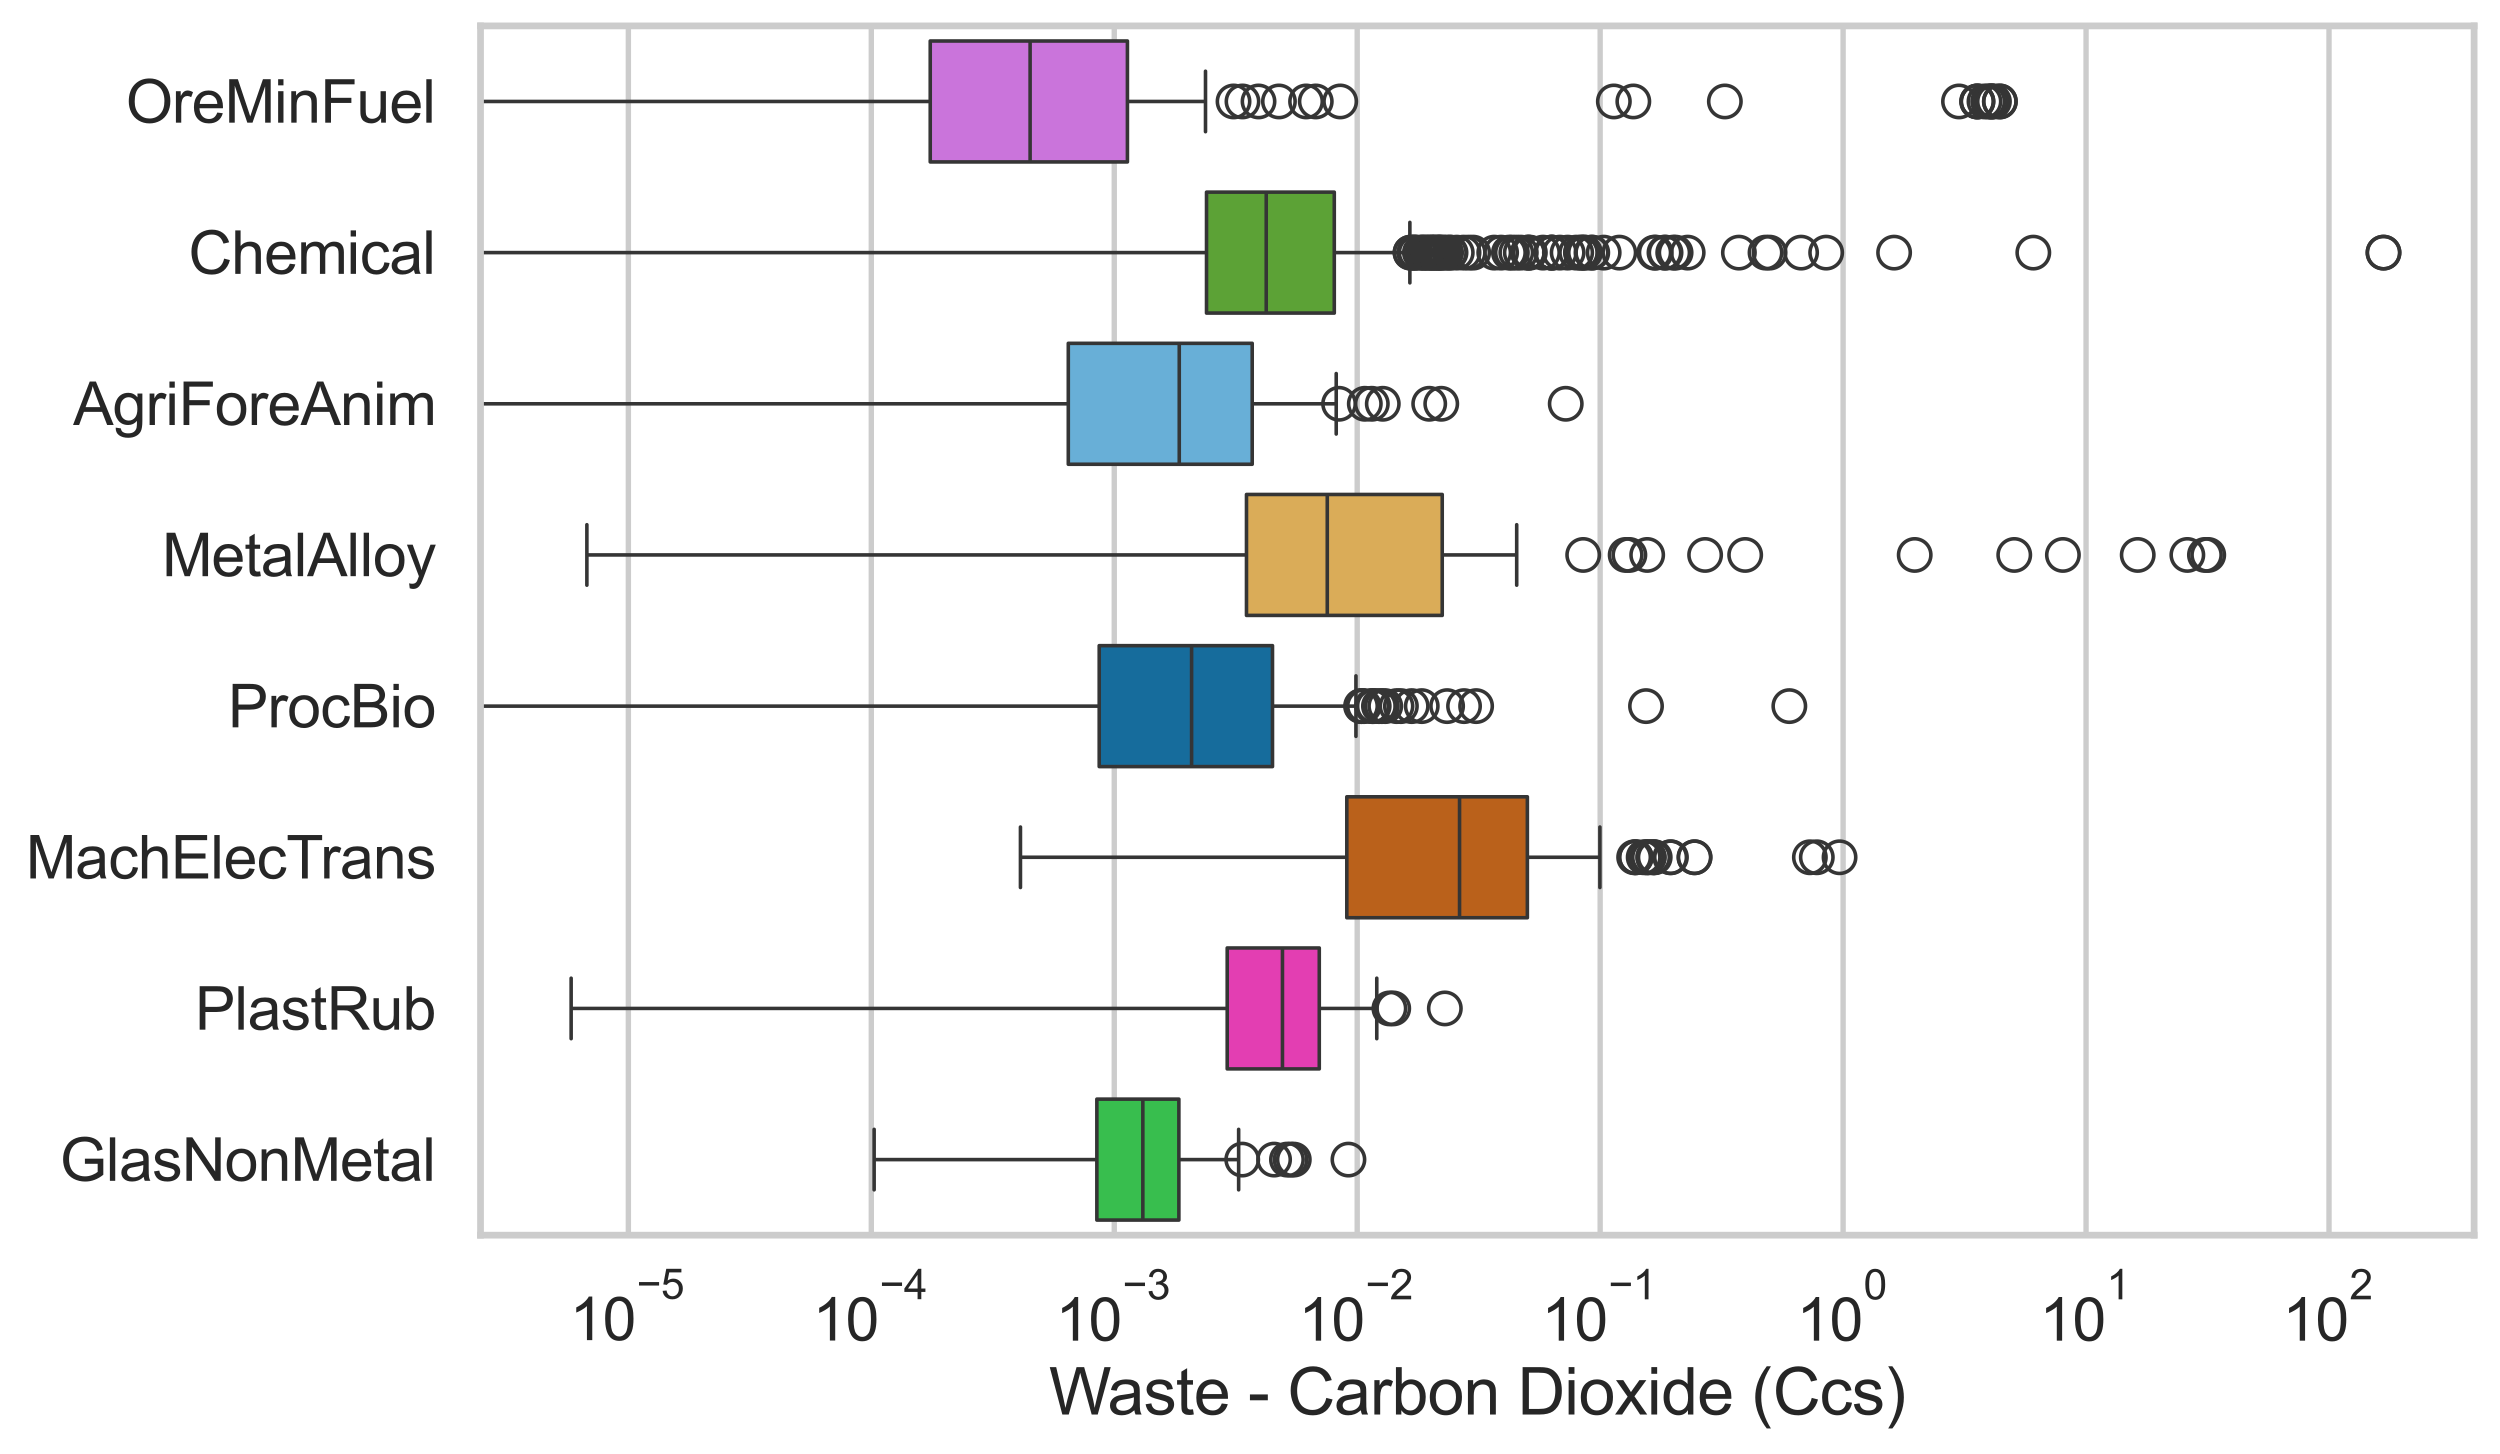 <?xml version="1.0" encoding="utf-8" standalone="no"?>
<!DOCTYPE svg PUBLIC "-//W3C//DTD SVG 1.1//EN"
  "http://www.w3.org/Graphics/SVG/1.1/DTD/svg11.dtd">
<svg xmlns:xlink="http://www.w3.org/1999/xlink" width="695.577pt" height="404.551pt" viewBox="0 0 695.577 404.551" xmlns="http://www.w3.org/2000/svg" version="1.1">
 <defs>
  <style type="text/css">*{stroke-linejoin: round; stroke-linecap: butt}</style>
 </defs>
 <g id="figure_1">
  <g id="patch_1">
   <path d="M 0 404.551 
L 695.577 404.551 
L 695.577 0 
L 0 0 
z
" style="fill: #ffffff"/>
  </g>
  <g id="axes_1">
   <g id="patch_2">
    <path d="M 133.697 343.665 
L 688.377 343.665 
L 688.377 7.2 
L 133.697 7.2 
z
" style="fill: #ffffff"/>
   </g>
   <g id="matplotlib.axis_1">
    <g id="xtick_1">
     <g id="line2d_1">
      <path d="M 174.828 343.665 
L 174.828 7.2 
" clip-path="url(#pf5260f360a)" style="fill: none; stroke: #cccccc; stroke-width: 1.5; stroke-linecap: round"/>
     </g>
     <g id="text_1">
      <!-- $\mathdefault{10^{-5}}$ -->
      <g style="fill: #262626" transform="translate(158.493 373.015) scale(0.165 -0.165)">
       <defs>
        <path id="ArialMT-31" d="M 2384 0 
L 1822 0 
L 1822 3584 
Q 1619 3391 1289 3197 
Q 959 3003 697 2906 
L 697 3450 
Q 1169 3672 1522 3987 
Q 1875 4303 2022 4600 
L 2384 4600 
L 2384 0 
z
" transform="scale(0.016)"/>
        <path id="ArialMT-30" d="M 266 2259 
Q 266 3072 433 3567 
Q 600 4063 929 4331 
Q 1259 4600 1759 4600 
Q 2128 4600 2406 4451 
Q 2684 4303 2865 4023 
Q 3047 3744 3150 3342 
Q 3253 2941 3253 2259 
Q 3253 1453 3087 958 
Q 2922 463 2592 192 
Q 2263 -78 1759 -78 
Q 1097 -78 719 397 
Q 266 969 266 2259 
z
M 844 2259 
Q 844 1131 1108 757 
Q 1372 384 1759 384 
Q 2147 384 2411 759 
Q 2675 1134 2675 2259 
Q 2675 3391 2411 3762 
Q 2147 4134 1753 4134 
Q 1366 4134 1134 3806 
Q 844 3388 844 2259 
z
" transform="scale(0.016)"/>
        <path id="ArialMT-2212" d="M 3381 1997 
L 356 1997 
L 356 2522 
L 3381 2522 
L 3381 1997 
z
" transform="scale(0.016)"/>
        <path id="ArialMT-35" d="M 266 1200 
L 856 1250 
Q 922 819 1161 601 
Q 1400 384 1738 384 
Q 2144 384 2425 690 
Q 2706 997 2706 1503 
Q 2706 1984 2436 2262 
Q 2166 2541 1728 2541 
Q 1456 2541 1237 2417 
Q 1019 2294 894 2097 
L 366 2166 
L 809 4519 
L 3088 4519 
L 3088 3981 
L 1259 3981 
L 1013 2750 
Q 1425 3038 1878 3038 
Q 2478 3038 2890 2622 
Q 3303 2206 3303 1553 
Q 3303 931 2941 478 
Q 2500 -78 1738 -78 
Q 1113 -78 717 272 
Q 322 622 266 1200 
z
" transform="scale(0.016)"/>
       </defs>
       <use xlink:href="#ArialMT-31" transform="translate(0 0.88)"/>
       <use xlink:href="#ArialMT-30" transform="translate(55.615 0.88)"/>
       <use xlink:href="#ArialMT-2212" transform="translate(112.973 70.573) scale(0.7)"/>
       <use xlink:href="#ArialMT-35" transform="translate(153.852 70.573) scale(0.7)"/>
      </g>
     </g>
    </g>
    <g id="xtick_2">
     <g id="line2d_2">
      <path d="M 242.424 343.665 
L 242.424 7.2 
" clip-path="url(#pf5260f360a)" style="fill: none; stroke: #cccccc; stroke-width: 1.5; stroke-linecap: round"/>
     </g>
     <g id="text_2">
      <!-- $\mathdefault{10^{-4}}$ -->
      <g style="fill: #262626" transform="translate(226.089 373.015) scale(0.165 -0.165)">
       <defs>
        <path id="ArialMT-34" d="M 2069 0 
L 2069 1097 
L 81 1097 
L 81 1613 
L 2172 4581 
L 2631 4581 
L 2631 1613 
L 3250 1613 
L 3250 1097 
L 2631 1097 
L 2631 0 
L 2069 0 
z
M 2069 1613 
L 2069 3678 
L 634 1613 
L 2069 1613 
z
" transform="scale(0.016)"/>
       </defs>
       <use xlink:href="#ArialMT-31" transform="translate(0 0.202)"/>
       <use xlink:href="#ArialMT-30" transform="translate(55.615 0.202)"/>
       <use xlink:href="#ArialMT-2212" transform="translate(112.973 69.895) scale(0.7)"/>
       <use xlink:href="#ArialMT-34" transform="translate(153.852 69.895) scale(0.7)"/>
      </g>
     </g>
    </g>
    <g id="xtick_3">
     <g id="line2d_3">
      <path d="M 310.021 343.665 
L 310.021 7.2 
" clip-path="url(#pf5260f360a)" style="fill: none; stroke: #cccccc; stroke-width: 1.5; stroke-linecap: round"/>
     </g>
     <g id="text_3">
      <!-- $\mathdefault{10^{-3}}$ -->
      <g style="fill: #262626" transform="translate(293.686 373.18) scale(0.165 -0.165)">
       <defs>
        <path id="ArialMT-33" d="M 269 1209 
L 831 1284 
Q 928 806 1161 595 
Q 1394 384 1728 384 
Q 2125 384 2398 659 
Q 2672 934 2672 1341 
Q 2672 1728 2419 1979 
Q 2166 2231 1775 2231 
Q 1616 2231 1378 2169 
L 1441 2663 
Q 1497 2656 1531 2656 
Q 1891 2656 2178 2843 
Q 2466 3031 2466 3422 
Q 2466 3731 2256 3934 
Q 2047 4138 1716 4138 
Q 1388 4138 1169 3931 
Q 950 3725 888 3313 
L 325 3413 
Q 428 3978 793 4289 
Q 1159 4600 1703 4600 
Q 2078 4600 2393 4439 
Q 2709 4278 2876 4000 
Q 3044 3722 3044 3409 
Q 3044 3113 2884 2869 
Q 2725 2625 2413 2481 
Q 2819 2388 3044 2092 
Q 3269 1797 3269 1353 
Q 3269 753 2831 336 
Q 2394 -81 1725 -81 
Q 1122 -81 723 278 
Q 325 638 269 1209 
z
" transform="scale(0.016)"/>
       </defs>
       <use xlink:href="#ArialMT-31" transform="translate(0 0.994)"/>
       <use xlink:href="#ArialMT-30" transform="translate(55.615 0.994)"/>
       <use xlink:href="#ArialMT-2212" transform="translate(112.973 70.688) scale(0.7)"/>
       <use xlink:href="#ArialMT-33" transform="translate(153.852 70.688) scale(0.7)"/>
      </g>
     </g>
    </g>
    <g id="xtick_4">
     <g id="line2d_4">
      <path d="M 377.617 343.665 
L 377.617 7.2 
" clip-path="url(#pf5260f360a)" style="fill: none; stroke: #cccccc; stroke-width: 1.5; stroke-linecap: round"/>
     </g>
     <g id="text_4">
      <!-- $\mathdefault{10^{-2}}$ -->
      <g style="fill: #262626" transform="translate(361.282 373.18) scale(0.165 -0.165)">
       <defs>
        <path id="ArialMT-32" d="M 3222 541 
L 3222 0 
L 194 0 
Q 188 203 259 391 
Q 375 700 629 1000 
Q 884 1300 1366 1694 
Q 2113 2306 2375 2664 
Q 2638 3022 2638 3341 
Q 2638 3675 2398 3904 
Q 2159 4134 1775 4134 
Q 1369 4134 1125 3890 
Q 881 3647 878 3216 
L 300 3275 
Q 359 3922 746 4261 
Q 1134 4600 1788 4600 
Q 2447 4600 2831 4234 
Q 3216 3869 3216 3328 
Q 3216 3053 3103 2787 
Q 2991 2522 2730 2228 
Q 2469 1934 1863 1422 
Q 1356 997 1212 845 
Q 1069 694 975 541 
L 3222 541 
z
" transform="scale(0.016)"/>
       </defs>
       <use xlink:href="#ArialMT-31" transform="translate(0 0.994)"/>
       <use xlink:href="#ArialMT-30" transform="translate(55.615 0.994)"/>
       <use xlink:href="#ArialMT-2212" transform="translate(112.973 70.688) scale(0.7)"/>
       <use xlink:href="#ArialMT-32" transform="translate(153.852 70.688) scale(0.7)"/>
      </g>
     </g>
    </g>
    <g id="xtick_5">
     <g id="line2d_5">
      <path d="M 445.213 343.665 
L 445.213 7.2 
" clip-path="url(#pf5260f360a)" style="fill: none; stroke: #cccccc; stroke-width: 1.5; stroke-linecap: round"/>
     </g>
     <g id="text_5">
      <!-- $\mathdefault{10^{-1}}$ -->
      <g style="fill: #262626" transform="translate(428.878 373.18) scale(0.165 -0.165)">
       <use xlink:href="#ArialMT-31" transform="translate(0 0.994)"/>
       <use xlink:href="#ArialMT-30" transform="translate(55.615 0.994)"/>
       <use xlink:href="#ArialMT-2212" transform="translate(112.973 70.688) scale(0.7)"/>
       <use xlink:href="#ArialMT-31" transform="translate(153.852 70.688) scale(0.7)"/>
      </g>
     </g>
    </g>
    <g id="xtick_6">
     <g id="line2d_6">
      <path d="M 512.809 343.665 
L 512.809 7.2 
" clip-path="url(#pf5260f360a)" style="fill: none; stroke: #cccccc; stroke-width: 1.5; stroke-linecap: round"/>
     </g>
     <g id="text_6">
      <!-- $\mathdefault{10^{0}}$ -->
      <g style="fill: #262626" transform="translate(499.857 373.18) scale(0.165 -0.165)">
       <use xlink:href="#ArialMT-31" transform="translate(0 0.994)"/>
       <use xlink:href="#ArialMT-30" transform="translate(55.615 0.994)"/>
       <use xlink:href="#ArialMT-30" transform="translate(112.973 70.688) scale(0.7)"/>
      </g>
     </g>
    </g>
    <g id="xtick_7">
     <g id="line2d_7">
      <path d="M 580.406 343.665 
L 580.406 7.2 
" clip-path="url(#pf5260f360a)" style="fill: none; stroke: #cccccc; stroke-width: 1.5; stroke-linecap: round"/>
     </g>
     <g id="text_7">
      <!-- $\mathdefault{10^{1}}$ -->
      <g style="fill: #262626" transform="translate(567.453 373.18) scale(0.165 -0.165)">
       <use xlink:href="#ArialMT-31" transform="translate(0 0.994)"/>
       <use xlink:href="#ArialMT-30" transform="translate(55.615 0.994)"/>
       <use xlink:href="#ArialMT-31" transform="translate(112.973 70.688) scale(0.7)"/>
      </g>
     </g>
    </g>
    <g id="xtick_8">
     <g id="line2d_8">
      <path d="M 648.002 343.665 
L 648.002 7.2 
" clip-path="url(#pf5260f360a)" style="fill: none; stroke: #cccccc; stroke-width: 1.5; stroke-linecap: round"/>
     </g>
     <g id="text_8">
      <!-- $\mathdefault{10^{2}}$ -->
      <g style="fill: #262626" transform="translate(635.049 373.18) scale(0.165 -0.165)">
       <use xlink:href="#ArialMT-31" transform="translate(0 0.994)"/>
       <use xlink:href="#ArialMT-30" transform="translate(55.615 0.994)"/>
       <use xlink:href="#ArialMT-32" transform="translate(112.973 70.688) scale(0.7)"/>
      </g>
     </g>
    </g>
    <g id="xtick_9"/>
    <g id="xtick_10"/>
    <g id="xtick_11"/>
    <g id="xtick_12"/>
    <g id="xtick_13"/>
    <g id="xtick_14"/>
    <g id="xtick_15"/>
    <g id="xtick_16"/>
    <g id="xtick_17"/>
    <g id="xtick_18"/>
    <g id="xtick_19"/>
    <g id="xtick_20"/>
    <g id="xtick_21"/>
    <g id="xtick_22"/>
    <g id="xtick_23"/>
    <g id="xtick_24"/>
    <g id="xtick_25"/>
    <g id="xtick_26"/>
    <g id="xtick_27"/>
    <g id="xtick_28"/>
    <g id="xtick_29"/>
    <g id="xtick_30"/>
    <g id="xtick_31"/>
    <g id="xtick_32"/>
    <g id="xtick_33"/>
    <g id="xtick_34"/>
    <g id="xtick_35"/>
    <g id="xtick_36"/>
    <g id="xtick_37"/>
    <g id="xtick_38"/>
    <g id="xtick_39"/>
    <g id="xtick_40"/>
    <g id="xtick_41"/>
    <g id="xtick_42"/>
    <g id="xtick_43"/>
    <g id="xtick_44"/>
    <g id="xtick_45"/>
    <g id="xtick_46"/>
    <g id="xtick_47"/>
    <g id="xtick_48"/>
    <g id="xtick_49"/>
    <g id="xtick_50"/>
    <g id="xtick_51"/>
    <g id="xtick_52"/>
    <g id="xtick_53"/>
    <g id="xtick_54"/>
    <g id="xtick_55"/>
    <g id="xtick_56"/>
    <g id="xtick_57"/>
    <g id="xtick_58"/>
    <g id="xtick_59"/>
    <g id="xtick_60"/>
    <g id="xtick_61"/>
    <g id="xtick_62"/>
    <g id="xtick_63"/>
    <g id="xtick_64"/>
    <g id="xtick_65"/>
    <g id="xtick_66"/>
    <g id="xtick_67"/>
    <g id="xtick_68"/>
    <g id="xtick_69"/>
    <g id="xtick_70"/>
    <g id="xtick_71"/>
    <g id="xtick_72"/>
    <g id="xtick_73"/>
    <g id="text_9">
     <!-- Waste - Carbon Dioxide (Ccs) -->
     <g style="fill: #262626" transform="translate(291.849 393.563) scale(0.18 -0.18)">
      <defs>
       <path id="ArialMT-57" d="M 1294 0 
L 78 4581 
L 700 4581 
L 1397 1578 
Q 1509 1106 1591 641 
Q 1766 1375 1797 1488 
L 2669 4581 
L 3400 4581 
L 4056 2263 
Q 4303 1400 4413 641 
Q 4500 1075 4641 1638 
L 5359 4581 
L 5969 4581 
L 4713 0 
L 4128 0 
L 3163 3491 
Q 3041 3928 3019 4028 
Q 2947 3713 2884 3491 
L 1913 0 
L 1294 0 
z
" transform="scale(0.016)"/>
       <path id="ArialMT-61" d="M 2588 409 
Q 2275 144 1986 34 
Q 1697 -75 1366 -75 
Q 819 -75 525 192 
Q 231 459 231 875 
Q 231 1119 342 1320 
Q 453 1522 633 1644 
Q 813 1766 1038 1828 
Q 1203 1872 1538 1913 
Q 2219 1994 2541 2106 
Q 2544 2222 2544 2253 
Q 2544 2597 2384 2738 
Q 2169 2928 1744 2928 
Q 1347 2928 1158 2789 
Q 969 2650 878 2297 
L 328 2372 
Q 403 2725 575 2942 
Q 747 3159 1072 3276 
Q 1397 3394 1825 3394 
Q 2250 3394 2515 3294 
Q 2781 3194 2906 3042 
Q 3031 2891 3081 2659 
Q 3109 2516 3109 2141 
L 3109 1391 
Q 3109 606 3145 398 
Q 3181 191 3288 0 
L 2700 0 
Q 2613 175 2588 409 
z
M 2541 1666 
Q 2234 1541 1622 1453 
Q 1275 1403 1131 1340 
Q 988 1278 909 1158 
Q 831 1038 831 891 
Q 831 666 1001 516 
Q 1172 366 1500 366 
Q 1825 366 2078 508 
Q 2331 650 2450 897 
Q 2541 1088 2541 1459 
L 2541 1666 
z
" transform="scale(0.016)"/>
       <path id="ArialMT-73" d="M 197 991 
L 753 1078 
Q 800 744 1014 566 
Q 1228 388 1613 388 
Q 2000 388 2187 545 
Q 2375 703 2375 916 
Q 2375 1106 2209 1216 
Q 2094 1291 1634 1406 
Q 1016 1563 777 1677 
Q 538 1791 414 1992 
Q 291 2194 291 2438 
Q 291 2659 392 2848 
Q 494 3038 669 3163 
Q 800 3259 1026 3326 
Q 1253 3394 1513 3394 
Q 1903 3394 2198 3281 
Q 2494 3169 2634 2976 
Q 2775 2784 2828 2463 
L 2278 2388 
Q 2241 2644 2061 2787 
Q 1881 2931 1553 2931 
Q 1166 2931 1000 2803 
Q 834 2675 834 2503 
Q 834 2394 903 2306 
Q 972 2216 1119 2156 
Q 1203 2125 1616 2013 
Q 2213 1853 2448 1751 
Q 2684 1650 2818 1456 
Q 2953 1263 2953 975 
Q 2953 694 2789 445 
Q 2625 197 2315 61 
Q 2006 -75 1616 -75 
Q 969 -75 630 194 
Q 291 463 197 991 
z
" transform="scale(0.016)"/>
       <path id="ArialMT-74" d="M 1650 503 
L 1731 6 
Q 1494 -44 1306 -44 
Q 1000 -44 831 53 
Q 663 150 594 308 
Q 525 466 525 972 
L 525 2881 
L 113 2881 
L 113 3319 
L 525 3319 
L 525 4141 
L 1084 4478 
L 1084 3319 
L 1650 3319 
L 1650 2881 
L 1084 2881 
L 1084 941 
Q 1084 700 1114 631 
Q 1144 563 1211 522 
Q 1278 481 1403 481 
Q 1497 481 1650 503 
z
" transform="scale(0.016)"/>
       <path id="ArialMT-65" d="M 2694 1069 
L 3275 997 
Q 3138 488 2766 206 
Q 2394 -75 1816 -75 
Q 1088 -75 661 373 
Q 234 822 234 1631 
Q 234 2469 665 2931 
Q 1097 3394 1784 3394 
Q 2450 3394 2872 2941 
Q 3294 2488 3294 1666 
Q 3294 1616 3291 1516 
L 816 1516 
Q 847 969 1125 678 
Q 1403 388 1819 388 
Q 2128 388 2347 550 
Q 2566 713 2694 1069 
z
M 847 1978 
L 2700 1978 
Q 2663 2397 2488 2606 
Q 2219 2931 1791 2931 
Q 1403 2931 1139 2672 
Q 875 2413 847 1978 
z
" transform="scale(0.016)"/>
       <path id="ArialMT-20" transform="scale(0.016)"/>
       <path id="ArialMT-2d" d="M 203 1375 
L 203 1941 
L 1931 1941 
L 1931 1375 
L 203 1375 
z
" transform="scale(0.016)"/>
       <path id="ArialMT-43" d="M 3763 1606 
L 4369 1453 
Q 4178 706 3683 314 
Q 3188 -78 2472 -78 
Q 1731 -78 1267 223 
Q 803 525 561 1097 
Q 319 1669 319 2325 
Q 319 3041 592 3573 
Q 866 4106 1370 4382 
Q 1875 4659 2481 4659 
Q 3169 4659 3637 4309 
Q 4106 3959 4291 3325 
L 3694 3184 
Q 3534 3684 3231 3912 
Q 2928 4141 2469 4141 
Q 1941 4141 1586 3887 
Q 1231 3634 1087 3207 
Q 944 2781 944 2328 
Q 944 1744 1114 1308 
Q 1284 872 1643 656 
Q 2003 441 2422 441 
Q 2931 441 3284 734 
Q 3638 1028 3763 1606 
z
" transform="scale(0.016)"/>
       <path id="ArialMT-72" d="M 416 0 
L 416 3319 
L 922 3319 
L 922 2816 
Q 1116 3169 1280 3281 
Q 1444 3394 1641 3394 
Q 1925 3394 2219 3213 
L 2025 2691 
Q 1819 2813 1613 2813 
Q 1428 2813 1281 2702 
Q 1134 2591 1072 2394 
Q 978 2094 978 1738 
L 978 0 
L 416 0 
z
" transform="scale(0.016)"/>
       <path id="ArialMT-62" d="M 941 0 
L 419 0 
L 419 4581 
L 981 4581 
L 981 2947 
Q 1338 3394 1891 3394 
Q 2197 3394 2470 3270 
Q 2744 3147 2920 2923 
Q 3097 2700 3197 2384 
Q 3297 2069 3297 1709 
Q 3297 856 2875 390 
Q 2453 -75 1863 -75 
Q 1275 -75 941 416 
L 941 0 
z
M 934 1684 
Q 934 1088 1097 822 
Q 1363 388 1816 388 
Q 2184 388 2453 708 
Q 2722 1028 2722 1663 
Q 2722 2313 2464 2622 
Q 2206 2931 1841 2931 
Q 1472 2931 1203 2611 
Q 934 2291 934 1684 
z
" transform="scale(0.016)"/>
       <path id="ArialMT-6f" d="M 213 1659 
Q 213 2581 725 3025 
Q 1153 3394 1769 3394 
Q 2453 3394 2887 2945 
Q 3322 2497 3322 1706 
Q 3322 1066 3130 698 
Q 2938 331 2570 128 
Q 2203 -75 1769 -75 
Q 1072 -75 642 372 
Q 213 819 213 1659 
z
M 791 1659 
Q 791 1022 1069 705 
Q 1347 388 1769 388 
Q 2188 388 2466 706 
Q 2744 1025 2744 1678 
Q 2744 2294 2464 2611 
Q 2184 2928 1769 2928 
Q 1347 2928 1069 2612 
Q 791 2297 791 1659 
z
" transform="scale(0.016)"/>
       <path id="ArialMT-6e" d="M 422 0 
L 422 3319 
L 928 3319 
L 928 2847 
Q 1294 3394 1984 3394 
Q 2284 3394 2536 3286 
Q 2788 3178 2913 3003 
Q 3038 2828 3088 2588 
Q 3119 2431 3119 2041 
L 3119 0 
L 2556 0 
L 2556 2019 
Q 2556 2363 2490 2533 
Q 2425 2703 2258 2804 
Q 2091 2906 1866 2906 
Q 1506 2906 1245 2678 
Q 984 2450 984 1813 
L 984 0 
L 422 0 
z
" transform="scale(0.016)"/>
       <path id="ArialMT-44" d="M 494 0 
L 494 4581 
L 2072 4581 
Q 2606 4581 2888 4516 
Q 3281 4425 3559 4188 
Q 3922 3881 4101 3404 
Q 4281 2928 4281 2316 
Q 4281 1794 4159 1391 
Q 4038 988 3847 723 
Q 3656 459 3429 307 
Q 3203 156 2883 78 
Q 2563 0 2147 0 
L 494 0 
z
M 1100 541 
L 2078 541 
Q 2531 541 2789 625 
Q 3047 709 3200 863 
Q 3416 1078 3536 1442 
Q 3656 1806 3656 2325 
Q 3656 3044 3420 3430 
Q 3184 3816 2847 3947 
Q 2603 4041 2063 4041 
L 1100 4041 
L 1100 541 
z
" transform="scale(0.016)"/>
       <path id="ArialMT-69" d="M 425 3934 
L 425 4581 
L 988 4581 
L 988 3934 
L 425 3934 
z
M 425 0 
L 425 3319 
L 988 3319 
L 988 0 
L 425 0 
z
" transform="scale(0.016)"/>
       <path id="ArialMT-78" d="M 47 0 
L 1259 1725 
L 138 3319 
L 841 3319 
L 1350 2541 
Q 1494 2319 1581 2169 
Q 1719 2375 1834 2534 
L 2394 3319 
L 3066 3319 
L 1919 1756 
L 3153 0 
L 2463 0 
L 1781 1031 
L 1600 1309 
L 728 0 
L 47 0 
z
" transform="scale(0.016)"/>
       <path id="ArialMT-64" d="M 2575 0 
L 2575 419 
Q 2259 -75 1647 -75 
Q 1250 -75 917 144 
Q 584 363 401 755 
Q 219 1147 219 1656 
Q 219 2153 384 2558 
Q 550 2963 881 3178 
Q 1213 3394 1622 3394 
Q 1922 3394 2156 3267 
Q 2391 3141 2538 2938 
L 2538 4581 
L 3097 4581 
L 3097 0 
L 2575 0 
z
M 797 1656 
Q 797 1019 1065 703 
Q 1334 388 1700 388 
Q 2069 388 2326 689 
Q 2584 991 2584 1609 
Q 2584 2291 2321 2609 
Q 2059 2928 1675 2928 
Q 1300 2928 1048 2622 
Q 797 2316 797 1656 
z
" transform="scale(0.016)"/>
       <path id="ArialMT-28" d="M 1497 -1347 
Q 1031 -759 709 28 
Q 388 816 388 1659 
Q 388 2403 628 3084 
Q 909 3875 1497 4659 
L 1900 4659 
Q 1522 4009 1400 3731 
Q 1209 3300 1100 2831 
Q 966 2247 966 1656 
Q 966 153 1900 -1347 
L 1497 -1347 
z
" transform="scale(0.016)"/>
       <path id="ArialMT-63" d="M 2588 1216 
L 3141 1144 
Q 3050 572 2676 248 
Q 2303 -75 1759 -75 
Q 1078 -75 664 370 
Q 250 816 250 1647 
Q 250 2184 428 2587 
Q 606 2991 970 3192 
Q 1334 3394 1763 3394 
Q 2303 3394 2647 3120 
Q 2991 2847 3088 2344 
L 2541 2259 
Q 2463 2594 2264 2762 
Q 2066 2931 1784 2931 
Q 1359 2931 1093 2626 
Q 828 2322 828 1663 
Q 828 994 1084 691 
Q 1341 388 1753 388 
Q 2084 388 2306 591 
Q 2528 794 2588 1216 
z
" transform="scale(0.016)"/>
       <path id="ArialMT-29" d="M 791 -1347 
L 388 -1347 
Q 1322 153 1322 1656 
Q 1322 2244 1188 2822 
Q 1081 3291 891 3722 
Q 769 4003 388 4659 
L 791 4659 
Q 1378 3875 1659 3084 
Q 1900 2403 1900 1659 
Q 1900 816 1576 28 
Q 1253 -759 791 -1347 
z
" transform="scale(0.016)"/>
      </defs>
      <use xlink:href="#ArialMT-57"/>
      <use xlink:href="#ArialMT-61" transform="translate(90.635 0)"/>
      <use xlink:href="#ArialMT-73" transform="translate(146.25 0)"/>
      <use xlink:href="#ArialMT-74" transform="translate(196.25 0)"/>
      <use xlink:href="#ArialMT-65" transform="translate(224.033 0)"/>
      <use xlink:href="#ArialMT-20" transform="translate(279.648 0)"/>
      <use xlink:href="#ArialMT-2d" transform="translate(307.432 0)"/>
      <use xlink:href="#ArialMT-20" transform="translate(340.732 0)"/>
      <use xlink:href="#ArialMT-43" transform="translate(368.516 0)"/>
      <use xlink:href="#ArialMT-61" transform="translate(440.732 0)"/>
      <use xlink:href="#ArialMT-72" transform="translate(496.348 0)"/>
      <use xlink:href="#ArialMT-62" transform="translate(529.648 0)"/>
      <use xlink:href="#ArialMT-6f" transform="translate(585.264 0)"/>
      <use xlink:href="#ArialMT-6e" transform="translate(640.879 0)"/>
      <use xlink:href="#ArialMT-20" transform="translate(696.494 0)"/>
      <use xlink:href="#ArialMT-44" transform="translate(724.277 0)"/>
      <use xlink:href="#ArialMT-69" transform="translate(796.494 0)"/>
      <use xlink:href="#ArialMT-6f" transform="translate(818.711 0)"/>
      <use xlink:href="#ArialMT-78" transform="translate(874.326 0)"/>
      <use xlink:href="#ArialMT-69" transform="translate(924.326 0)"/>
      <use xlink:href="#ArialMT-64" transform="translate(946.543 0)"/>
      <use xlink:href="#ArialMT-65" transform="translate(1002.158 0)"/>
      <use xlink:href="#ArialMT-20" transform="translate(1057.773 0)"/>
      <use xlink:href="#ArialMT-28" transform="translate(1085.557 0)"/>
      <use xlink:href="#ArialMT-43" transform="translate(1118.857 0)"/>
      <use xlink:href="#ArialMT-63" transform="translate(1191.074 0)"/>
      <use xlink:href="#ArialMT-73" transform="translate(1241.074 0)"/>
      <use xlink:href="#ArialMT-29" transform="translate(1291.074 0)"/>
     </g>
    </g>
   </g>
   <g id="matplotlib.axis_2">
    <g id="ytick_1">
     <g id="text_10">
      <!-- OreMinFuel -->
      <g style="fill: #262626" transform="translate(35.013 34.134) scale(0.165 -0.165)">
       <defs>
        <path id="ArialMT-4f" d="M 309 2231 
Q 309 3372 921 4017 
Q 1534 4663 2503 4663 
Q 3138 4663 3647 4359 
Q 4156 4056 4423 3514 
Q 4691 2972 4691 2284 
Q 4691 1588 4409 1038 
Q 4128 488 3612 205 
Q 3097 -78 2500 -78 
Q 1853 -78 1343 234 
Q 834 547 571 1087 
Q 309 1628 309 2231 
z
M 934 2222 
Q 934 1394 1379 917 
Q 1825 441 2497 441 
Q 3181 441 3623 922 
Q 4066 1403 4066 2288 
Q 4066 2847 3877 3264 
Q 3688 3681 3323 3911 
Q 2959 4141 2506 4141 
Q 1863 4141 1398 3698 
Q 934 3256 934 2222 
z
" transform="scale(0.016)"/>
        <path id="ArialMT-4d" d="M 475 0 
L 475 4581 
L 1388 4581 
L 2472 1338 
Q 2622 884 2691 659 
Q 2769 909 2934 1394 
L 4031 4581 
L 4847 4581 
L 4847 0 
L 4263 0 
L 4263 3834 
L 2931 0 
L 2384 0 
L 1059 3900 
L 1059 0 
L 475 0 
z
" transform="scale(0.016)"/>
        <path id="ArialMT-46" d="M 525 0 
L 525 4581 
L 3616 4581 
L 3616 4041 
L 1131 4041 
L 1131 2622 
L 3281 2622 
L 3281 2081 
L 1131 2081 
L 1131 0 
L 525 0 
z
" transform="scale(0.016)"/>
        <path id="ArialMT-75" d="M 2597 0 
L 2597 488 
Q 2209 -75 1544 -75 
Q 1250 -75 995 37 
Q 741 150 617 320 
Q 494 491 444 738 
Q 409 903 409 1263 
L 409 3319 
L 972 3319 
L 972 1478 
Q 972 1038 1006 884 
Q 1059 663 1231 536 
Q 1403 409 1656 409 
Q 1909 409 2131 539 
Q 2353 669 2445 892 
Q 2538 1116 2538 1541 
L 2538 3319 
L 3100 3319 
L 3100 0 
L 2597 0 
z
" transform="scale(0.016)"/>
        <path id="ArialMT-6c" d="M 409 0 
L 409 4581 
L 972 4581 
L 972 0 
L 409 0 
z
" transform="scale(0.016)"/>
       </defs>
       <use xlink:href="#ArialMT-4f"/>
       <use xlink:href="#ArialMT-72" transform="translate(77.783 0)"/>
       <use xlink:href="#ArialMT-65" transform="translate(111.084 0)"/>
       <use xlink:href="#ArialMT-4d" transform="translate(166.699 0)"/>
       <use xlink:href="#ArialMT-69" transform="translate(250 0)"/>
       <use xlink:href="#ArialMT-6e" transform="translate(272.217 0)"/>
       <use xlink:href="#ArialMT-46" transform="translate(327.832 0)"/>
       <use xlink:href="#ArialMT-75" transform="translate(388.916 0)"/>
       <use xlink:href="#ArialMT-65" transform="translate(444.531 0)"/>
       <use xlink:href="#ArialMT-6c" transform="translate(500.146 0)"/>
      </g>
     </g>
    </g>
    <g id="ytick_2">
     <g id="text_11">
      <!-- Chemical -->
      <g style="fill: #262626" transform="translate(52.428 76.192) scale(0.165 -0.165)">
       <defs>
        <path id="ArialMT-68" d="M 422 0 
L 422 4581 
L 984 4581 
L 984 2938 
Q 1378 3394 1978 3394 
Q 2347 3394 2619 3248 
Q 2891 3103 3008 2847 
Q 3125 2591 3125 2103 
L 3125 0 
L 2563 0 
L 2563 2103 
Q 2563 2525 2380 2717 
Q 2197 2909 1863 2909 
Q 1613 2909 1392 2779 
Q 1172 2650 1078 2428 
Q 984 2206 984 1816 
L 984 0 
L 422 0 
z
" transform="scale(0.016)"/>
        <path id="ArialMT-6d" d="M 422 0 
L 422 3319 
L 925 3319 
L 925 2853 
Q 1081 3097 1340 3245 
Q 1600 3394 1931 3394 
Q 2300 3394 2536 3241 
Q 2772 3088 2869 2813 
Q 3263 3394 3894 3394 
Q 4388 3394 4653 3120 
Q 4919 2847 4919 2278 
L 4919 0 
L 4359 0 
L 4359 2091 
Q 4359 2428 4304 2576 
Q 4250 2725 4106 2815 
Q 3963 2906 3769 2906 
Q 3419 2906 3187 2673 
Q 2956 2441 2956 1928 
L 2956 0 
L 2394 0 
L 2394 2156 
Q 2394 2531 2256 2718 
Q 2119 2906 1806 2906 
Q 1569 2906 1367 2781 
Q 1166 2656 1075 2415 
Q 984 2175 984 1722 
L 984 0 
L 422 0 
z
" transform="scale(0.016)"/>
       </defs>
       <use xlink:href="#ArialMT-43"/>
       <use xlink:href="#ArialMT-68" transform="translate(72.217 0)"/>
       <use xlink:href="#ArialMT-65" transform="translate(127.832 0)"/>
       <use xlink:href="#ArialMT-6d" transform="translate(183.447 0)"/>
       <use xlink:href="#ArialMT-69" transform="translate(266.748 0)"/>
       <use xlink:href="#ArialMT-63" transform="translate(288.965 0)"/>
       <use xlink:href="#ArialMT-61" transform="translate(338.965 0)"/>
       <use xlink:href="#ArialMT-6c" transform="translate(394.58 0)"/>
      </g>
     </g>
    </g>
    <g id="ytick_3">
     <g id="text_12">
      <!-- AgriForeAnim -->
      <g style="fill: #262626" transform="translate(20.341 118.25) scale(0.165 -0.165)">
       <defs>
        <path id="ArialMT-41" d="M -9 0 
L 1750 4581 
L 2403 4581 
L 4278 0 
L 3588 0 
L 3053 1388 
L 1138 1388 
L 634 0 
L -9 0 
z
M 1313 1881 
L 2866 1881 
L 2388 3150 
Q 2169 3728 2063 4100 
Q 1975 3659 1816 3225 
L 1313 1881 
z
" transform="scale(0.016)"/>
        <path id="ArialMT-67" d="M 319 -275 
L 866 -356 
Q 900 -609 1056 -725 
Q 1266 -881 1628 -881 
Q 2019 -881 2231 -725 
Q 2444 -569 2519 -288 
Q 2563 -116 2559 434 
Q 2191 0 1641 0 
Q 956 0 581 494 
Q 206 988 206 1678 
Q 206 2153 378 2554 
Q 550 2956 876 3175 
Q 1203 3394 1644 3394 
Q 2231 3394 2613 2919 
L 2613 3319 
L 3131 3319 
L 3131 450 
Q 3131 -325 2973 -648 
Q 2816 -972 2473 -1159 
Q 2131 -1347 1631 -1347 
Q 1038 -1347 672 -1080 
Q 306 -813 319 -275 
z
M 784 1719 
Q 784 1066 1043 766 
Q 1303 466 1694 466 
Q 2081 466 2343 764 
Q 2606 1063 2606 1700 
Q 2606 2309 2336 2618 
Q 2066 2928 1684 2928 
Q 1309 2928 1046 2623 
Q 784 2319 784 1719 
z
" transform="scale(0.016)"/>
       </defs>
       <use xlink:href="#ArialMT-41"/>
       <use xlink:href="#ArialMT-67" transform="translate(66.699 0)"/>
       <use xlink:href="#ArialMT-72" transform="translate(122.314 0)"/>
       <use xlink:href="#ArialMT-69" transform="translate(155.615 0)"/>
       <use xlink:href="#ArialMT-46" transform="translate(177.832 0)"/>
       <use xlink:href="#ArialMT-6f" transform="translate(238.916 0)"/>
       <use xlink:href="#ArialMT-72" transform="translate(294.531 0)"/>
       <use xlink:href="#ArialMT-65" transform="translate(327.832 0)"/>
       <use xlink:href="#ArialMT-41" transform="translate(383.447 0)"/>
       <use xlink:href="#ArialMT-6e" transform="translate(450.146 0)"/>
       <use xlink:href="#ArialMT-69" transform="translate(505.762 0)"/>
       <use xlink:href="#ArialMT-6d" transform="translate(527.979 0)"/>
      </g>
     </g>
    </g>
    <g id="ytick_4">
     <g id="text_13">
      <!-- MetalAlloy -->
      <g style="fill: #262626" transform="translate(45.088 160.308) scale(0.165 -0.165)">
       <defs>
        <path id="ArialMT-79" d="M 397 -1278 
L 334 -750 
Q 519 -800 656 -800 
Q 844 -800 956 -737 
Q 1069 -675 1141 -563 
Q 1194 -478 1313 -144 
Q 1328 -97 1363 -6 
L 103 3319 
L 709 3319 
L 1400 1397 
Q 1534 1031 1641 628 
Q 1738 1016 1872 1384 
L 2581 3319 
L 3144 3319 
L 1881 -56 
Q 1678 -603 1566 -809 
Q 1416 -1088 1222 -1217 
Q 1028 -1347 759 -1347 
Q 597 -1347 397 -1278 
z
" transform="scale(0.016)"/>
       </defs>
       <use xlink:href="#ArialMT-4d"/>
       <use xlink:href="#ArialMT-65" transform="translate(83.301 0)"/>
       <use xlink:href="#ArialMT-74" transform="translate(138.916 0)"/>
       <use xlink:href="#ArialMT-61" transform="translate(166.699 0)"/>
       <use xlink:href="#ArialMT-6c" transform="translate(222.314 0)"/>
       <use xlink:href="#ArialMT-41" transform="translate(244.531 0)"/>
       <use xlink:href="#ArialMT-6c" transform="translate(311.23 0)"/>
       <use xlink:href="#ArialMT-6c" transform="translate(333.447 0)"/>
       <use xlink:href="#ArialMT-6f" transform="translate(355.664 0)"/>
       <use xlink:href="#ArialMT-79" transform="translate(411.279 0)"/>
      </g>
     </g>
    </g>
    <g id="ytick_5">
     <g id="text_14">
      <!-- ProcBio -->
      <g style="fill: #262626" transform="translate(63.424 202.366) scale(0.165 -0.165)">
       <defs>
        <path id="ArialMT-50" d="M 494 0 
L 494 4581 
L 2222 4581 
Q 2678 4581 2919 4538 
Q 3256 4481 3484 4323 
Q 3713 4166 3852 3881 
Q 3991 3597 3991 3256 
Q 3991 2672 3619 2267 
Q 3247 1863 2275 1863 
L 1100 1863 
L 1100 0 
L 494 0 
z
M 1100 2403 
L 2284 2403 
Q 2872 2403 3119 2622 
Q 3366 2841 3366 3238 
Q 3366 3525 3220 3729 
Q 3075 3934 2838 4000 
Q 2684 4041 2272 4041 
L 1100 4041 
L 1100 2403 
z
" transform="scale(0.016)"/>
        <path id="ArialMT-42" d="M 469 0 
L 469 4581 
L 2188 4581 
Q 2713 4581 3030 4442 
Q 3347 4303 3526 4014 
Q 3706 3725 3706 3409 
Q 3706 3116 3547 2856 
Q 3388 2597 3066 2438 
Q 3481 2316 3704 2022 
Q 3928 1728 3928 1328 
Q 3928 1006 3792 729 
Q 3656 453 3456 303 
Q 3256 153 2954 76 
Q 2653 0 2216 0 
L 469 0 
z
M 1075 2656 
L 2066 2656 
Q 2469 2656 2644 2709 
Q 2875 2778 2992 2937 
Q 3109 3097 3109 3338 
Q 3109 3566 3000 3739 
Q 2891 3913 2687 3977 
Q 2484 4041 1991 4041 
L 1075 4041 
L 1075 2656 
z
M 1075 541 
L 2216 541 
Q 2509 541 2628 563 
Q 2838 600 2978 687 
Q 3119 775 3209 942 
Q 3300 1109 3300 1328 
Q 3300 1584 3169 1773 
Q 3038 1963 2805 2039 
Q 2572 2116 2134 2116 
L 1075 2116 
L 1075 541 
z
" transform="scale(0.016)"/>
       </defs>
       <use xlink:href="#ArialMT-50"/>
       <use xlink:href="#ArialMT-72" transform="translate(66.699 0)"/>
       <use xlink:href="#ArialMT-6f" transform="translate(100 0)"/>
       <use xlink:href="#ArialMT-63" transform="translate(155.615 0)"/>
       <use xlink:href="#ArialMT-42" transform="translate(205.615 0)"/>
       <use xlink:href="#ArialMT-69" transform="translate(272.314 0)"/>
       <use xlink:href="#ArialMT-6f" transform="translate(294.531 0)"/>
      </g>
     </g>
    </g>
    <g id="ytick_6">
     <g id="text_15">
      <!-- MachElecTrans -->
      <g style="fill: #262626" transform="translate(7.2 244.425) scale(0.165 -0.165)">
       <defs>
        <path id="ArialMT-45" d="M 506 0 
L 506 4581 
L 3819 4581 
L 3819 4041 
L 1113 4041 
L 1113 2638 
L 3647 2638 
L 3647 2100 
L 1113 2100 
L 1113 541 
L 3925 541 
L 3925 0 
L 506 0 
z
" transform="scale(0.016)"/>
        <path id="ArialMT-54" d="M 1659 0 
L 1659 4041 
L 150 4041 
L 150 4581 
L 3781 4581 
L 3781 4041 
L 2266 4041 
L 2266 0 
L 1659 0 
z
" transform="scale(0.016)"/>
       </defs>
       <use xlink:href="#ArialMT-4d"/>
       <use xlink:href="#ArialMT-61" transform="translate(83.301 0)"/>
       <use xlink:href="#ArialMT-63" transform="translate(138.916 0)"/>
       <use xlink:href="#ArialMT-68" transform="translate(188.916 0)"/>
       <use xlink:href="#ArialMT-45" transform="translate(244.531 0)"/>
       <use xlink:href="#ArialMT-6c" transform="translate(311.23 0)"/>
       <use xlink:href="#ArialMT-65" transform="translate(333.447 0)"/>
       <use xlink:href="#ArialMT-63" transform="translate(389.062 0)"/>
       <use xlink:href="#ArialMT-54" transform="translate(439.062 0)"/>
       <use xlink:href="#ArialMT-72" transform="translate(496.396 0)"/>
       <use xlink:href="#ArialMT-61" transform="translate(529.697 0)"/>
       <use xlink:href="#ArialMT-6e" transform="translate(585.312 0)"/>
       <use xlink:href="#ArialMT-73" transform="translate(640.928 0)"/>
      </g>
     </g>
    </g>
    <g id="ytick_7">
     <g id="text_16">
      <!-- PlastRub -->
      <g style="fill: #262626" transform="translate(54.248 286.483) scale(0.165 -0.165)">
       <defs>
        <path id="ArialMT-52" d="M 503 0 
L 503 4581 
L 2534 4581 
Q 3147 4581 3465 4457 
Q 3784 4334 3975 4021 
Q 4166 3709 4166 3331 
Q 4166 2844 3850 2509 
Q 3534 2175 2875 2084 
Q 3116 1969 3241 1856 
Q 3506 1613 3744 1247 
L 4541 0 
L 3778 0 
L 3172 953 
Q 2906 1366 2734 1584 
Q 2563 1803 2427 1890 
Q 2291 1978 2150 2013 
Q 2047 2034 1813 2034 
L 1109 2034 
L 1109 0 
L 503 0 
z
M 1109 2559 
L 2413 2559 
Q 2828 2559 3062 2645 
Q 3297 2731 3419 2920 
Q 3541 3109 3541 3331 
Q 3541 3656 3305 3865 
Q 3069 4075 2559 4075 
L 1109 4075 
L 1109 2559 
z
" transform="scale(0.016)"/>
       </defs>
       <use xlink:href="#ArialMT-50"/>
       <use xlink:href="#ArialMT-6c" transform="translate(66.699 0)"/>
       <use xlink:href="#ArialMT-61" transform="translate(88.916 0)"/>
       <use xlink:href="#ArialMT-73" transform="translate(144.531 0)"/>
       <use xlink:href="#ArialMT-74" transform="translate(194.531 0)"/>
       <use xlink:href="#ArialMT-52" transform="translate(222.314 0)"/>
       <use xlink:href="#ArialMT-75" transform="translate(294.531 0)"/>
       <use xlink:href="#ArialMT-62" transform="translate(350.146 0)"/>
      </g>
     </g>
    </g>
    <g id="ytick_8">
     <g id="text_17">
      <!-- GlasNonMetal -->
      <g style="fill: #262626" transform="translate(16.659 328.541) scale(0.165 -0.165)">
       <defs>
        <path id="ArialMT-47" d="M 2638 1797 
L 2638 2334 
L 4578 2338 
L 4578 638 
Q 4131 281 3656 101 
Q 3181 -78 2681 -78 
Q 2006 -78 1454 211 
Q 903 500 622 1047 
Q 341 1594 341 2269 
Q 341 2938 620 3517 
Q 900 4097 1425 4378 
Q 1950 4659 2634 4659 
Q 3131 4659 3532 4498 
Q 3934 4338 4162 4050 
Q 4391 3763 4509 3300 
L 3963 3150 
Q 3859 3500 3706 3700 
Q 3553 3900 3268 4020 
Q 2984 4141 2638 4141 
Q 2222 4141 1919 4014 
Q 1616 3888 1430 3681 
Q 1244 3475 1141 3228 
Q 966 2803 966 2306 
Q 966 1694 1177 1281 
Q 1388 869 1791 669 
Q 2194 469 2647 469 
Q 3041 469 3416 620 
Q 3791 772 3984 944 
L 3984 1797 
L 2638 1797 
z
" transform="scale(0.016)"/>
        <path id="ArialMT-4e" d="M 488 0 
L 488 4581 
L 1109 4581 
L 3516 984 
L 3516 4581 
L 4097 4581 
L 4097 0 
L 3475 0 
L 1069 3600 
L 1069 0 
L 488 0 
z
" transform="scale(0.016)"/>
       </defs>
       <use xlink:href="#ArialMT-47"/>
       <use xlink:href="#ArialMT-6c" transform="translate(77.783 0)"/>
       <use xlink:href="#ArialMT-61" transform="translate(100 0)"/>
       <use xlink:href="#ArialMT-73" transform="translate(155.615 0)"/>
       <use xlink:href="#ArialMT-4e" transform="translate(205.615 0)"/>
       <use xlink:href="#ArialMT-6f" transform="translate(277.832 0)"/>
       <use xlink:href="#ArialMT-6e" transform="translate(333.447 0)"/>
       <use xlink:href="#ArialMT-4d" transform="translate(389.062 0)"/>
       <use xlink:href="#ArialMT-65" transform="translate(472.363 0)"/>
       <use xlink:href="#ArialMT-74" transform="translate(527.979 0)"/>
       <use xlink:href="#ArialMT-61" transform="translate(555.762 0)"/>
       <use xlink:href="#ArialMT-6c" transform="translate(611.377 0)"/>
      </g>
     </g>
    </g>
   </g>
   <g id="patch_3">
    <path d="M 258.819 11.406 
L 258.819 45.052 
L 313.683 45.052 
L 313.683 11.406 
L 258.819 11.406 
z
" clip-path="url(#pf5260f360a)" style="fill: #ca74db; stroke: #353535; stroke-linejoin: miter"/>
   </g>
   <g id="line2d_9">
    <path d="M 258.819 28.229 
L -1 28.229 
" clip-path="url(#pf5260f360a)" style="fill: none; stroke: #353535"/>
   </g>
   <g id="line2d_10">
    <path d="M 313.683 28.229 
L 335.407 28.229 
" clip-path="url(#pf5260f360a)" style="fill: none; stroke: #353535"/>
   </g>
   <g id="line2d_11">
    <path clip-path="url(#pf5260f360a)" style="fill: none; stroke: #353535; stroke-linecap: round"/>
   </g>
   <g id="line2d_12">
    <path d="M 335.407 19.817 
L 335.407 36.641 
" clip-path="url(#pf5260f360a)" style="fill: none; stroke: #353535; stroke-linecap: round"/>
   </g>
   <g id="line2d_13">
    <defs>
     <path id="m65c8790dcb" d="M 0 4.5 
C 1.193 4.5 2.338 4.026 3.182 3.182 
C 4.026 2.338 4.5 1.193 4.5 0 
C 4.5 -1.193 4.026 -2.338 3.182 -3.182 
C 2.338 -4.026 1.193 -4.5 0 -4.5 
C -1.193 -4.5 -2.338 -4.026 -3.182 -3.182 
C -4.026 -2.338 -4.5 -1.193 -4.5 0 
C -4.5 1.193 -4.026 2.338 -3.182 3.182 
C -2.338 4.026 -1.193 4.5 0 4.5 
z
" style="stroke: #353535"/>
    </defs>
    <g clip-path="url(#pf5260f360a)">
     <use xlink:href="#m65c8790dcb" x="345.697" y="28.229" style="fill-opacity: 0; stroke: #353535"/>
     <use xlink:href="#m65c8790dcb" x="550.177" y="28.229" style="fill-opacity: 0; stroke: #353535"/>
     <use xlink:href="#m65c8790dcb" x="552.145" y="28.229" style="fill-opacity: 0; stroke: #353535"/>
     <use xlink:href="#m65c8790dcb" x="554.056" y="28.229" style="fill-opacity: 0; stroke: #353535"/>
     <use xlink:href="#m65c8790dcb" x="355.838" y="28.229" style="fill-opacity: 0; stroke: #353535"/>
     <use xlink:href="#m65c8790dcb" x="350.16" y="28.229" style="fill-opacity: 0; stroke: #353535"/>
     <use xlink:href="#m65c8790dcb" x="545.05" y="28.229" style="fill-opacity: 0; stroke: #353535"/>
     <use xlink:href="#m65c8790dcb" x="554.067" y="28.229" style="fill-opacity: 0; stroke: #353535"/>
     <use xlink:href="#m65c8790dcb" x="363.388" y="28.229" style="fill-opacity: 0; stroke: #353535"/>
     <use xlink:href="#m65c8790dcb" x="454.443" y="28.229" style="fill-opacity: 0; stroke: #353535"/>
     <use xlink:href="#m65c8790dcb" x="553.176" y="28.229" style="fill-opacity: 0; stroke: #353535"/>
     <use xlink:href="#m65c8790dcb" x="556.417" y="28.229" style="fill-opacity: 0; stroke: #353535"/>
     <use xlink:href="#m65c8790dcb" x="556.428" y="28.229" style="fill-opacity: 0; stroke: #353535"/>
     <use xlink:href="#m65c8790dcb" x="343.205" y="28.229" style="fill-opacity: 0; stroke: #353535"/>
     <use xlink:href="#m65c8790dcb" x="372.887" y="28.229" style="fill-opacity: 0; stroke: #353535"/>
     <use xlink:href="#m65c8790dcb" x="554.019" y="28.229" style="fill-opacity: 0; stroke: #353535"/>
     <use xlink:href="#m65c8790dcb" x="366.086" y="28.229" style="fill-opacity: 0; stroke: #353535"/>
     <use xlink:href="#m65c8790dcb" x="479.909" y="28.229" style="fill-opacity: 0; stroke: #353535"/>
     <use xlink:href="#m65c8790dcb" x="550.205" y="28.229" style="fill-opacity: 0; stroke: #353535"/>
     <use xlink:href="#m65c8790dcb" x="449.023" y="28.229" style="fill-opacity: 0; stroke: #353535"/>
     <use xlink:href="#m65c8790dcb" x="554.769" y="28.229" style="fill-opacity: 0; stroke: #353535"/>
     <use xlink:href="#m65c8790dcb" x="550.088" y="28.229" style="fill-opacity: 0; stroke: #353535"/>
    </g>
   </g>
   <g id="patch_4">
    <path d="M 335.691 53.464 
L 335.691 87.11 
L 371.239 87.11 
L 371.239 53.464 
L 335.691 53.464 
z
" clip-path="url(#pf5260f360a)" style="fill: #5ca236; stroke: #353535; stroke-linejoin: miter"/>
   </g>
   <g id="line2d_14">
    <path d="M 335.691 70.287 
L -1 70.287 
" clip-path="url(#pf5260f360a)" style="fill: none; stroke: #353535"/>
   </g>
   <g id="line2d_15">
    <path d="M 371.239 70.287 
L 392.269 70.287 
" clip-path="url(#pf5260f360a)" style="fill: none; stroke: #353535"/>
   </g>
   <g id="line2d_16">
    <path clip-path="url(#pf5260f360a)" style="fill: none; stroke: #353535; stroke-linecap: round"/>
   </g>
   <g id="line2d_17">
    <path d="M 392.269 61.875 
L 392.269 78.699 
" clip-path="url(#pf5260f360a)" style="fill: none; stroke: #353535; stroke-linecap: round"/>
   </g>
   <g id="line2d_18">
    <g clip-path="url(#pf5260f360a)">
     <use xlink:href="#m65c8790dcb" x="527" y="70.287" style="fill-opacity: 0; stroke: #353535"/>
     <use xlink:href="#m65c8790dcb" x="465.546" y="70.287" style="fill-opacity: 0; stroke: #353535"/>
     <use xlink:href="#m65c8790dcb" x="439.983" y="70.287" style="fill-opacity: 0; stroke: #353535"/>
     <use xlink:href="#m65c8790dcb" x="436.162" y="70.287" style="fill-opacity: 0; stroke: #353535"/>
     <use xlink:href="#m65c8790dcb" x="663.164" y="70.287" style="fill-opacity: 0; stroke: #353535"/>
     <use xlink:href="#m65c8790dcb" x="483.814" y="70.287" style="fill-opacity: 0; stroke: #353535"/>
     <use xlink:href="#m65c8790dcb" x="396.59" y="70.287" style="fill-opacity: 0; stroke: #353535"/>
     <use xlink:href="#m65c8790dcb" x="398.763" y="70.287" style="fill-opacity: 0; stroke: #353535"/>
     <use xlink:href="#m65c8790dcb" x="402.348" y="70.287" style="fill-opacity: 0; stroke: #353535"/>
     <use xlink:href="#m65c8790dcb" x="439.862" y="70.287" style="fill-opacity: 0; stroke: #353535"/>
     <use xlink:href="#m65c8790dcb" x="460.662" y="70.287" style="fill-opacity: 0; stroke: #353535"/>
     <use xlink:href="#m65c8790dcb" x="393.554" y="70.287" style="fill-opacity: 0; stroke: #353535"/>
     <use xlink:href="#m65c8790dcb" x="395.063" y="70.287" style="fill-opacity: 0; stroke: #353535"/>
     <use xlink:href="#m65c8790dcb" x="429.3" y="70.287" style="fill-opacity: 0; stroke: #353535"/>
     <use xlink:href="#m65c8790dcb" x="408.632" y="70.287" style="fill-opacity: 0; stroke: #353535"/>
     <use xlink:href="#m65c8790dcb" x="501.12" y="70.287" style="fill-opacity: 0; stroke: #353535"/>
     <use xlink:href="#m65c8790dcb" x="392.444" y="70.287" style="fill-opacity: 0; stroke: #353535"/>
     <use xlink:href="#m65c8790dcb" x="425.657" y="70.287" style="fill-opacity: 0; stroke: #353535"/>
     <use xlink:href="#m65c8790dcb" x="438.547" y="70.287" style="fill-opacity: 0; stroke: #353535"/>
     <use xlink:href="#m65c8790dcb" x="415.744" y="70.287" style="fill-opacity: 0; stroke: #353535"/>
     <use xlink:href="#m65c8790dcb" x="417.653" y="70.287" style="fill-opacity: 0; stroke: #353535"/>
     <use xlink:href="#m65c8790dcb" x="565.731" y="70.287" style="fill-opacity: 0; stroke: #353535"/>
     <use xlink:href="#m65c8790dcb" x="398.227" y="70.287" style="fill-opacity: 0; stroke: #353535"/>
     <use xlink:href="#m65c8790dcb" x="400.668" y="70.287" style="fill-opacity: 0; stroke: #353535"/>
     <use xlink:href="#m65c8790dcb" x="463.114" y="70.287" style="fill-opacity: 0; stroke: #353535"/>
     <use xlink:href="#m65c8790dcb" x="440.774" y="70.287" style="fill-opacity: 0; stroke: #353535"/>
     <use xlink:href="#m65c8790dcb" x="431.653" y="70.287" style="fill-opacity: 0; stroke: #353535"/>
     <use xlink:href="#m65c8790dcb" x="400.089" y="70.287" style="fill-opacity: 0; stroke: #353535"/>
     <use xlink:href="#m65c8790dcb" x="423.131" y="70.287" style="fill-opacity: 0; stroke: #353535"/>
     <use xlink:href="#m65c8790dcb" x="425.082" y="70.287" style="fill-opacity: 0; stroke: #353535"/>
     <use xlink:href="#m65c8790dcb" x="442.802" y="70.287" style="fill-opacity: 0; stroke: #353535"/>
     <use xlink:href="#m65c8790dcb" x="401.669" y="70.287" style="fill-opacity: 0; stroke: #353535"/>
     <use xlink:href="#m65c8790dcb" x="393.547" y="70.287" style="fill-opacity: 0; stroke: #353535"/>
     <use xlink:href="#m65c8790dcb" x="397.292" y="70.287" style="fill-opacity: 0; stroke: #353535"/>
     <use xlink:href="#m65c8790dcb" x="431.803" y="70.287" style="fill-opacity: 0; stroke: #353535"/>
     <use xlink:href="#m65c8790dcb" x="400.222" y="70.287" style="fill-opacity: 0; stroke: #353535"/>
     <use xlink:href="#m65c8790dcb" x="395.889" y="70.287" style="fill-opacity: 0; stroke: #353535"/>
     <use xlink:href="#m65c8790dcb" x="397.458" y="70.287" style="fill-opacity: 0; stroke: #353535"/>
     <use xlink:href="#m65c8790dcb" x="403.581" y="70.287" style="fill-opacity: 0; stroke: #353535"/>
     <use xlink:href="#m65c8790dcb" x="466.199" y="70.287" style="fill-opacity: 0; stroke: #353535"/>
     <use xlink:href="#m65c8790dcb" x="425.169" y="70.287" style="fill-opacity: 0; stroke: #353535"/>
     <use xlink:href="#m65c8790dcb" x="492.352" y="70.287" style="fill-opacity: 0; stroke: #353535"/>
     <use xlink:href="#m65c8790dcb" x="421.885" y="70.287" style="fill-opacity: 0; stroke: #353535"/>
     <use xlink:href="#m65c8790dcb" x="393.85" y="70.287" style="fill-opacity: 0; stroke: #353535"/>
     <use xlink:href="#m65c8790dcb" x="395.836" y="70.287" style="fill-opacity: 0; stroke: #353535"/>
     <use xlink:href="#m65c8790dcb" x="420.65" y="70.287" style="fill-opacity: 0; stroke: #353535"/>
     <use xlink:href="#m65c8790dcb" x="460.286" y="70.287" style="fill-opacity: 0; stroke: #353535"/>
     <use xlink:href="#m65c8790dcb" x="443.017" y="70.287" style="fill-opacity: 0; stroke: #353535"/>
     <use xlink:href="#m65c8790dcb" x="508.097" y="70.287" style="fill-opacity: 0; stroke: #353535"/>
     <use xlink:href="#m65c8790dcb" x="405.314" y="70.287" style="fill-opacity: 0; stroke: #353535"/>
     <use xlink:href="#m65c8790dcb" x="491.226" y="70.287" style="fill-opacity: 0; stroke: #353535"/>
     <use xlink:href="#m65c8790dcb" x="400.866" y="70.287" style="fill-opacity: 0; stroke: #353535"/>
     <use xlink:href="#m65c8790dcb" x="398.727" y="70.287" style="fill-opacity: 0; stroke: #353535"/>
     <use xlink:href="#m65c8790dcb" x="463.404" y="70.287" style="fill-opacity: 0; stroke: #353535"/>
     <use xlink:href="#m65c8790dcb" x="419.833" y="70.287" style="fill-opacity: 0; stroke: #353535"/>
     <use xlink:href="#m65c8790dcb" x="409.887" y="70.287" style="fill-opacity: 0; stroke: #353535"/>
     <use xlink:href="#m65c8790dcb" x="663.164" y="70.287" style="fill-opacity: 0; stroke: #353535"/>
     <use xlink:href="#m65c8790dcb" x="403.379" y="70.287" style="fill-opacity: 0; stroke: #353535"/>
     <use xlink:href="#m65c8790dcb" x="469.564" y="70.287" style="fill-opacity: 0; stroke: #353535"/>
     <use xlink:href="#m65c8790dcb" x="431.802" y="70.287" style="fill-opacity: 0; stroke: #353535"/>
     <use xlink:href="#m65c8790dcb" x="392.474" y="70.287" style="fill-opacity: 0; stroke: #353535"/>
     <use xlink:href="#m65c8790dcb" x="407.2" y="70.287" style="fill-opacity: 0; stroke: #353535"/>
     <use xlink:href="#m65c8790dcb" x="399.356" y="70.287" style="fill-opacity: 0; stroke: #353535"/>
     <use xlink:href="#m65c8790dcb" x="440.986" y="70.287" style="fill-opacity: 0; stroke: #353535"/>
     <use xlink:href="#m65c8790dcb" x="434.005" y="70.287" style="fill-opacity: 0; stroke: #353535"/>
     <use xlink:href="#m65c8790dcb" x="450.547" y="70.287" style="fill-opacity: 0; stroke: #353535"/>
     <use xlink:href="#m65c8790dcb" x="446.188" y="70.287" style="fill-opacity: 0; stroke: #353535"/>
    </g>
   </g>
   <g id="patch_5">
    <path d="M 297.233 95.522 
L 297.233 129.168 
L 348.403 129.168 
L 348.403 95.522 
L 297.233 95.522 
z
" clip-path="url(#pf5260f360a)" style="fill: #68afd7; stroke: #353535; stroke-linejoin: miter"/>
   </g>
   <g id="line2d_19">
    <path d="M 297.233 112.345 
L -1 112.345 
" clip-path="url(#pf5260f360a)" style="fill: none; stroke: #353535"/>
   </g>
   <g id="line2d_20">
    <path d="M 348.403 112.345 
L 371.777 112.345 
" clip-path="url(#pf5260f360a)" style="fill: none; stroke: #353535"/>
   </g>
   <g id="line2d_21">
    <path clip-path="url(#pf5260f360a)" style="fill: none; stroke: #353535; stroke-linecap: round"/>
   </g>
   <g id="line2d_22">
    <path d="M 371.777 103.934 
L 371.777 120.757 
" clip-path="url(#pf5260f360a)" style="fill: none; stroke: #353535; stroke-linecap: round"/>
   </g>
   <g id="line2d_23">
    <g clip-path="url(#pf5260f360a)">
     <use xlink:href="#m65c8790dcb" x="379.731" y="112.345" style="fill-opacity: 0; stroke: #353535"/>
     <use xlink:href="#m65c8790dcb" x="372.574" y="112.345" style="fill-opacity: 0; stroke: #353535"/>
     <use xlink:href="#m65c8790dcb" x="381.68" y="112.345" style="fill-opacity: 0; stroke: #353535"/>
     <use xlink:href="#m65c8790dcb" x="397.65" y="112.345" style="fill-opacity: 0; stroke: #353535"/>
     <use xlink:href="#m65c8790dcb" x="384.732" y="112.345" style="fill-opacity: 0; stroke: #353535"/>
     <use xlink:href="#m65c8790dcb" x="435.635" y="112.345" style="fill-opacity: 0; stroke: #353535"/>
     <use xlink:href="#m65c8790dcb" x="400.999" y="112.345" style="fill-opacity: 0; stroke: #353535"/>
    </g>
   </g>
   <g id="patch_6">
    <path d="M 346.81 137.58 
L 346.81 171.226 
L 401.273 171.226 
L 401.273 137.58 
L 346.81 137.58 
z
" clip-path="url(#pf5260f360a)" style="fill: #daac58; stroke: #353535; stroke-linejoin: miter"/>
   </g>
   <g id="line2d_24">
    <path d="M 346.81 154.403 
L 163.287 154.403 
" clip-path="url(#pf5260f360a)" style="fill: none; stroke: #353535"/>
   </g>
   <g id="line2d_25">
    <path d="M 401.273 154.403 
L 421.993 154.403 
" clip-path="url(#pf5260f360a)" style="fill: none; stroke: #353535"/>
   </g>
   <g id="line2d_26">
    <path d="M 163.287 145.992 
L 163.287 162.815 
" clip-path="url(#pf5260f360a)" style="fill: none; stroke: #353535; stroke-linecap: round"/>
   </g>
   <g id="line2d_27">
    <path d="M 421.993 145.992 
L 421.993 162.815 
" clip-path="url(#pf5260f360a)" style="fill: none; stroke: #353535; stroke-linecap: round"/>
   </g>
   <g id="line2d_28">
    <g clip-path="url(#pf5260f360a)">
     <use xlink:href="#m65c8790dcb" x="453.345" y="154.403" style="fill-opacity: 0; stroke: #353535"/>
     <use xlink:href="#m65c8790dcb" x="458.296" y="154.403" style="fill-opacity: 0; stroke: #353535"/>
     <use xlink:href="#m65c8790dcb" x="594.779" y="154.403" style="fill-opacity: 0; stroke: #353535"/>
     <use xlink:href="#m65c8790dcb" x="452.309" y="154.403" style="fill-opacity: 0; stroke: #353535"/>
     <use xlink:href="#m65c8790dcb" x="485.561" y="154.403" style="fill-opacity: 0; stroke: #353535"/>
     <use xlink:href="#m65c8790dcb" x="440.493" y="154.403" style="fill-opacity: 0; stroke: #353535"/>
     <use xlink:href="#m65c8790dcb" x="613.481" y="154.403" style="fill-opacity: 0; stroke: #353535"/>
     <use xlink:href="#m65c8790dcb" x="474.417" y="154.403" style="fill-opacity: 0; stroke: #353535"/>
     <use xlink:href="#m65c8790dcb" x="614.401" y="154.403" style="fill-opacity: 0; stroke: #353535"/>
     <use xlink:href="#m65c8790dcb" x="573.961" y="154.403" style="fill-opacity: 0; stroke: #353535"/>
     <use xlink:href="#m65c8790dcb" x="532.73" y="154.403" style="fill-opacity: 0; stroke: #353535"/>
     <use xlink:href="#m65c8790dcb" x="608.589" y="154.403" style="fill-opacity: 0; stroke: #353535"/>
     <use xlink:href="#m65c8790dcb" x="560.428" y="154.403" style="fill-opacity: 0; stroke: #353535"/>
    </g>
   </g>
   <g id="patch_7">
    <path d="M 305.834 179.638 
L 305.834 213.285 
L 354.047 213.285 
L 354.047 179.638 
L 305.834 179.638 
z
" clip-path="url(#pf5260f360a)" style="fill: #166c9c; stroke: #353535; stroke-linejoin: miter"/>
   </g>
   <g id="line2d_29">
    <path d="M 305.834 196.461 
L -1 196.461 
" clip-path="url(#pf5260f360a)" style="fill: none; stroke: #353535"/>
   </g>
   <g id="line2d_30">
    <path d="M 354.047 196.461 
L 377.267 196.461 
" clip-path="url(#pf5260f360a)" style="fill: none; stroke: #353535"/>
   </g>
   <g id="line2d_31">
    <path clip-path="url(#pf5260f360a)" style="fill: none; stroke: #353535; stroke-linecap: round"/>
   </g>
   <g id="line2d_32">
    <path d="M 377.267 188.05 
L 377.267 204.873 
" clip-path="url(#pf5260f360a)" style="fill: none; stroke: #353535; stroke-linecap: round"/>
   </g>
   <g id="line2d_33">
    <g clip-path="url(#pf5260f360a)">
     <use xlink:href="#m65c8790dcb" x="381.891" y="196.461" style="fill-opacity: 0; stroke: #353535"/>
     <use xlink:href="#m65c8790dcb" x="407.34" y="196.461" style="fill-opacity: 0; stroke: #353535"/>
     <use xlink:href="#m65c8790dcb" x="457.972" y="196.461" style="fill-opacity: 0; stroke: #353535"/>
     <use xlink:href="#m65c8790dcb" x="389.774" y="196.461" style="fill-opacity: 0; stroke: #353535"/>
     <use xlink:href="#m65c8790dcb" x="410.702" y="196.461" style="fill-opacity: 0; stroke: #353535"/>
     <use xlink:href="#m65c8790dcb" x="392.771" y="196.461" style="fill-opacity: 0; stroke: #353535"/>
     <use xlink:href="#m65c8790dcb" x="378.881" y="196.461" style="fill-opacity: 0; stroke: #353535"/>
     <use xlink:href="#m65c8790dcb" x="402.631" y="196.461" style="fill-opacity: 0; stroke: #353535"/>
     <use xlink:href="#m65c8790dcb" x="378.687" y="196.461" style="fill-opacity: 0; stroke: #353535"/>
     <use xlink:href="#m65c8790dcb" x="388.552" y="196.461" style="fill-opacity: 0; stroke: #353535"/>
     <use xlink:href="#m65c8790dcb" x="381.786" y="196.461" style="fill-opacity: 0; stroke: #353535"/>
     <use xlink:href="#m65c8790dcb" x="379.482" y="196.461" style="fill-opacity: 0; stroke: #353535"/>
     <use xlink:href="#m65c8790dcb" x="497.848" y="196.461" style="fill-opacity: 0; stroke: #353535"/>
     <use xlink:href="#m65c8790dcb" x="383.666" y="196.461" style="fill-opacity: 0; stroke: #353535"/>
     <use xlink:href="#m65c8790dcb" x="382.203" y="196.461" style="fill-opacity: 0; stroke: #353535"/>
     <use xlink:href="#m65c8790dcb" x="395.572" y="196.461" style="fill-opacity: 0; stroke: #353535"/>
     <use xlink:href="#m65c8790dcb" x="384.46" y="196.461" style="fill-opacity: 0; stroke: #353535"/>
     <use xlink:href="#m65c8790dcb" x="385.426" y="196.461" style="fill-opacity: 0; stroke: #353535"/>
    </g>
   </g>
   <g id="patch_8">
    <path d="M 374.724 221.696 
L 374.724 255.343 
L 424.96 255.343 
L 424.96 221.696 
L 374.724 221.696 
z
" clip-path="url(#pf5260f360a)" style="fill: #ba611b; stroke: #353535; stroke-linejoin: miter"/>
   </g>
   <g id="line2d_34">
    <path d="M 374.724 238.519 
L 283.922 238.519 
" clip-path="url(#pf5260f360a)" style="fill: none; stroke: #353535"/>
   </g>
   <g id="line2d_35">
    <path d="M 424.96 238.519 
L 445.143 238.519 
" clip-path="url(#pf5260f360a)" style="fill: none; stroke: #353535"/>
   </g>
   <g id="line2d_36">
    <path d="M 283.922 230.108 
L 283.922 246.931 
" clip-path="url(#pf5260f360a)" style="fill: none; stroke: #353535; stroke-linecap: round"/>
   </g>
   <g id="line2d_37">
    <path d="M 445.143 230.108 
L 445.143 246.931 
" clip-path="url(#pf5260f360a)" style="fill: none; stroke: #353535; stroke-linecap: round"/>
   </g>
   <g id="line2d_38">
    <g clip-path="url(#pf5260f360a)">
     <use xlink:href="#m65c8790dcb" x="458.161" y="238.519" style="fill-opacity: 0; stroke: #353535"/>
     <use xlink:href="#m65c8790dcb" x="464.905" y="238.519" style="fill-opacity: 0; stroke: #353535"/>
     <use xlink:href="#m65c8790dcb" x="458.261" y="238.519" style="fill-opacity: 0; stroke: #353535"/>
     <use xlink:href="#m65c8790dcb" x="471.497" y="238.519" style="fill-opacity: 0; stroke: #353535"/>
     <use xlink:href="#m65c8790dcb" x="455.145" y="238.519" style="fill-opacity: 0; stroke: #353535"/>
     <use xlink:href="#m65c8790dcb" x="511.823" y="238.519" style="fill-opacity: 0; stroke: #353535"/>
     <use xlink:href="#m65c8790dcb" x="505.492" y="238.519" style="fill-opacity: 0; stroke: #353535"/>
     <use xlink:href="#m65c8790dcb" x="471.443" y="238.519" style="fill-opacity: 0; stroke: #353535"/>
     <use xlink:href="#m65c8790dcb" x="455.092" y="238.519" style="fill-opacity: 0; stroke: #353535"/>
     <use xlink:href="#m65c8790dcb" x="503.563" y="238.519" style="fill-opacity: 0; stroke: #353535"/>
     <use xlink:href="#m65c8790dcb" x="464.707" y="238.519" style="fill-opacity: 0; stroke: #353535"/>
     <use xlink:href="#m65c8790dcb" x="460.001" y="238.519" style="fill-opacity: 0; stroke: #353535"/>
     <use xlink:href="#m65c8790dcb" x="460.001" y="238.519" style="fill-opacity: 0; stroke: #353535"/>
     <use xlink:href="#m65c8790dcb" x="457.323" y="238.519" style="fill-opacity: 0; stroke: #353535"/>
     <use xlink:href="#m65c8790dcb" x="460.391" y="238.519" style="fill-opacity: 0; stroke: #353535"/>
     <use xlink:href="#m65c8790dcb" x="454.67" y="238.519" style="fill-opacity: 0; stroke: #353535"/>
     <use xlink:href="#m65c8790dcb" x="458.789" y="238.519" style="fill-opacity: 0; stroke: #353535"/>
    </g>
   </g>
   <g id="patch_9">
    <path d="M 341.448 263.754 
L 341.448 297.401 
L 367.064 297.401 
L 367.064 263.754 
L 341.448 263.754 
z
" clip-path="url(#pf5260f360a)" style="fill: #e33eb2; stroke: #353535; stroke-linejoin: miter"/>
   </g>
   <g id="line2d_39">
    <path d="M 341.448 280.577 
L 158.91 280.577 
" clip-path="url(#pf5260f360a)" style="fill: none; stroke: #353535"/>
   </g>
   <g id="line2d_40">
    <path d="M 367.064 280.577 
L 383.061 280.577 
" clip-path="url(#pf5260f360a)" style="fill: none; stroke: #353535"/>
   </g>
   <g id="line2d_41">
    <path d="M 158.91 272.166 
L 158.91 288.989 
" clip-path="url(#pf5260f360a)" style="fill: none; stroke: #353535; stroke-linecap: round"/>
   </g>
   <g id="line2d_42">
    <path d="M 383.061 272.166 
L 383.061 288.989 
" clip-path="url(#pf5260f360a)" style="fill: none; stroke: #353535; stroke-linecap: round"/>
   </g>
   <g id="line2d_43">
    <g clip-path="url(#pf5260f360a)">
     <use xlink:href="#m65c8790dcb" x="386.579" y="280.577" style="fill-opacity: 0; stroke: #353535"/>
     <use xlink:href="#m65c8790dcb" x="387.638" y="280.577" style="fill-opacity: 0; stroke: #353535"/>
     <use xlink:href="#m65c8790dcb" x="402" y="280.577" style="fill-opacity: 0; stroke: #353535"/>
    </g>
   </g>
   <g id="patch_10">
    <path d="M 305.178 305.812 
L 305.178 339.459 
L 327.999 339.459 
L 327.999 305.812 
L 305.178 305.812 
z
" clip-path="url(#pf5260f360a)" style="fill: #38be4e; stroke: #353535; stroke-linejoin: miter"/>
   </g>
   <g id="line2d_44">
    <path d="M 305.178 322.635 
L 243.213 322.635 
" clip-path="url(#pf5260f360a)" style="fill: none; stroke: #353535"/>
   </g>
   <g id="line2d_45">
    <path d="M 327.999 322.635 
L 344.629 322.635 
" clip-path="url(#pf5260f360a)" style="fill: none; stroke: #353535"/>
   </g>
   <g id="line2d_46">
    <path d="M 243.213 314.224 
L 243.213 331.047 
" clip-path="url(#pf5260f360a)" style="fill: none; stroke: #353535; stroke-linecap: round"/>
   </g>
   <g id="line2d_47">
    <path d="M 344.629 314.224 
L 344.629 331.047 
" clip-path="url(#pf5260f360a)" style="fill: none; stroke: #353535; stroke-linecap: round"/>
   </g>
   <g id="line2d_48">
    <g clip-path="url(#pf5260f360a)">
     <use xlink:href="#m65c8790dcb" x="-1" y="322.635" style="fill-opacity: 0; stroke: #353535"/>
     <use xlink:href="#m65c8790dcb" x="359.077" y="322.635" style="fill-opacity: 0; stroke: #353535"/>
     <use xlink:href="#m65c8790dcb" x="375.178" y="322.635" style="fill-opacity: 0; stroke: #353535"/>
     <use xlink:href="#m65c8790dcb" x="354.486" y="322.635" style="fill-opacity: 0; stroke: #353535"/>
     <use xlink:href="#m65c8790dcb" x="345.627" y="322.635" style="fill-opacity: 0; stroke: #353535"/>
     <use xlink:href="#m65c8790dcb" x="358.072" y="322.635" style="fill-opacity: 0; stroke: #353535"/>
     <use xlink:href="#m65c8790dcb" x="359.973" y="322.635" style="fill-opacity: 0; stroke: #353535"/>
    </g>
   </g>
   <g id="line2d_49">
    <path d="M 286.607 11.406 
L 286.607 45.052 
" clip-path="url(#pf5260f360a)" style="fill: none; stroke: #353535"/>
   </g>
   <g id="line2d_50">
    <path d="M 352.301 53.464 
L 352.301 87.11 
" clip-path="url(#pf5260f360a)" style="fill: none; stroke: #353535"/>
   </g>
   <g id="line2d_51">
    <path d="M 328.106 95.522 
L 328.106 129.168 
" clip-path="url(#pf5260f360a)" style="fill: none; stroke: #353535"/>
   </g>
   <g id="line2d_52">
    <path d="M 369.289 137.58 
L 369.289 171.226 
" clip-path="url(#pf5260f360a)" style="fill: none; stroke: #353535"/>
   </g>
   <g id="line2d_53">
    <path d="M 331.539 179.638 
L 331.539 213.285 
" clip-path="url(#pf5260f360a)" style="fill: none; stroke: #353535"/>
   </g>
   <g id="line2d_54">
    <path d="M 406.089 221.696 
L 406.089 255.343 
" clip-path="url(#pf5260f360a)" style="fill: none; stroke: #353535"/>
   </g>
   <g id="line2d_55">
    <path d="M 356.818 263.754 
L 356.818 297.401 
" clip-path="url(#pf5260f360a)" style="fill: none; stroke: #353535"/>
   </g>
   <g id="line2d_56">
    <path d="M 317.971 305.812 
L 317.971 339.459 
" clip-path="url(#pf5260f360a)" style="fill: none; stroke: #353535"/>
   </g>
   <g id="patch_11">
    <path d="M 133.697 343.665 
L 133.697 7.2 
" style="fill: none; stroke: #cccccc; stroke-width: 1.875; stroke-linejoin: miter; stroke-linecap: square"/>
   </g>
   <g id="patch_12">
    <path d="M 688.377 343.665 
L 688.377 7.2 
" style="fill: none; stroke: #cccccc; stroke-width: 1.875; stroke-linejoin: miter; stroke-linecap: square"/>
   </g>
   <g id="patch_13">
    <path d="M 133.697 343.665 
L 688.377 343.665 
" style="fill: none; stroke: #cccccc; stroke-width: 1.875; stroke-linejoin: miter; stroke-linecap: square"/>
   </g>
   <g id="patch_14">
    <path d="M 133.697 7.2 
L 688.377 7.2 
" style="fill: none; stroke: #cccccc; stroke-width: 1.875; stroke-linejoin: miter; stroke-linecap: square"/>
   </g>
  </g>
 </g>
 <defs>
  <clipPath id="pf5260f360a">
   <rect x="133.697" y="7.2" width="554.68" height="336.465"/>
  </clipPath>
 </defs>
</svg>
